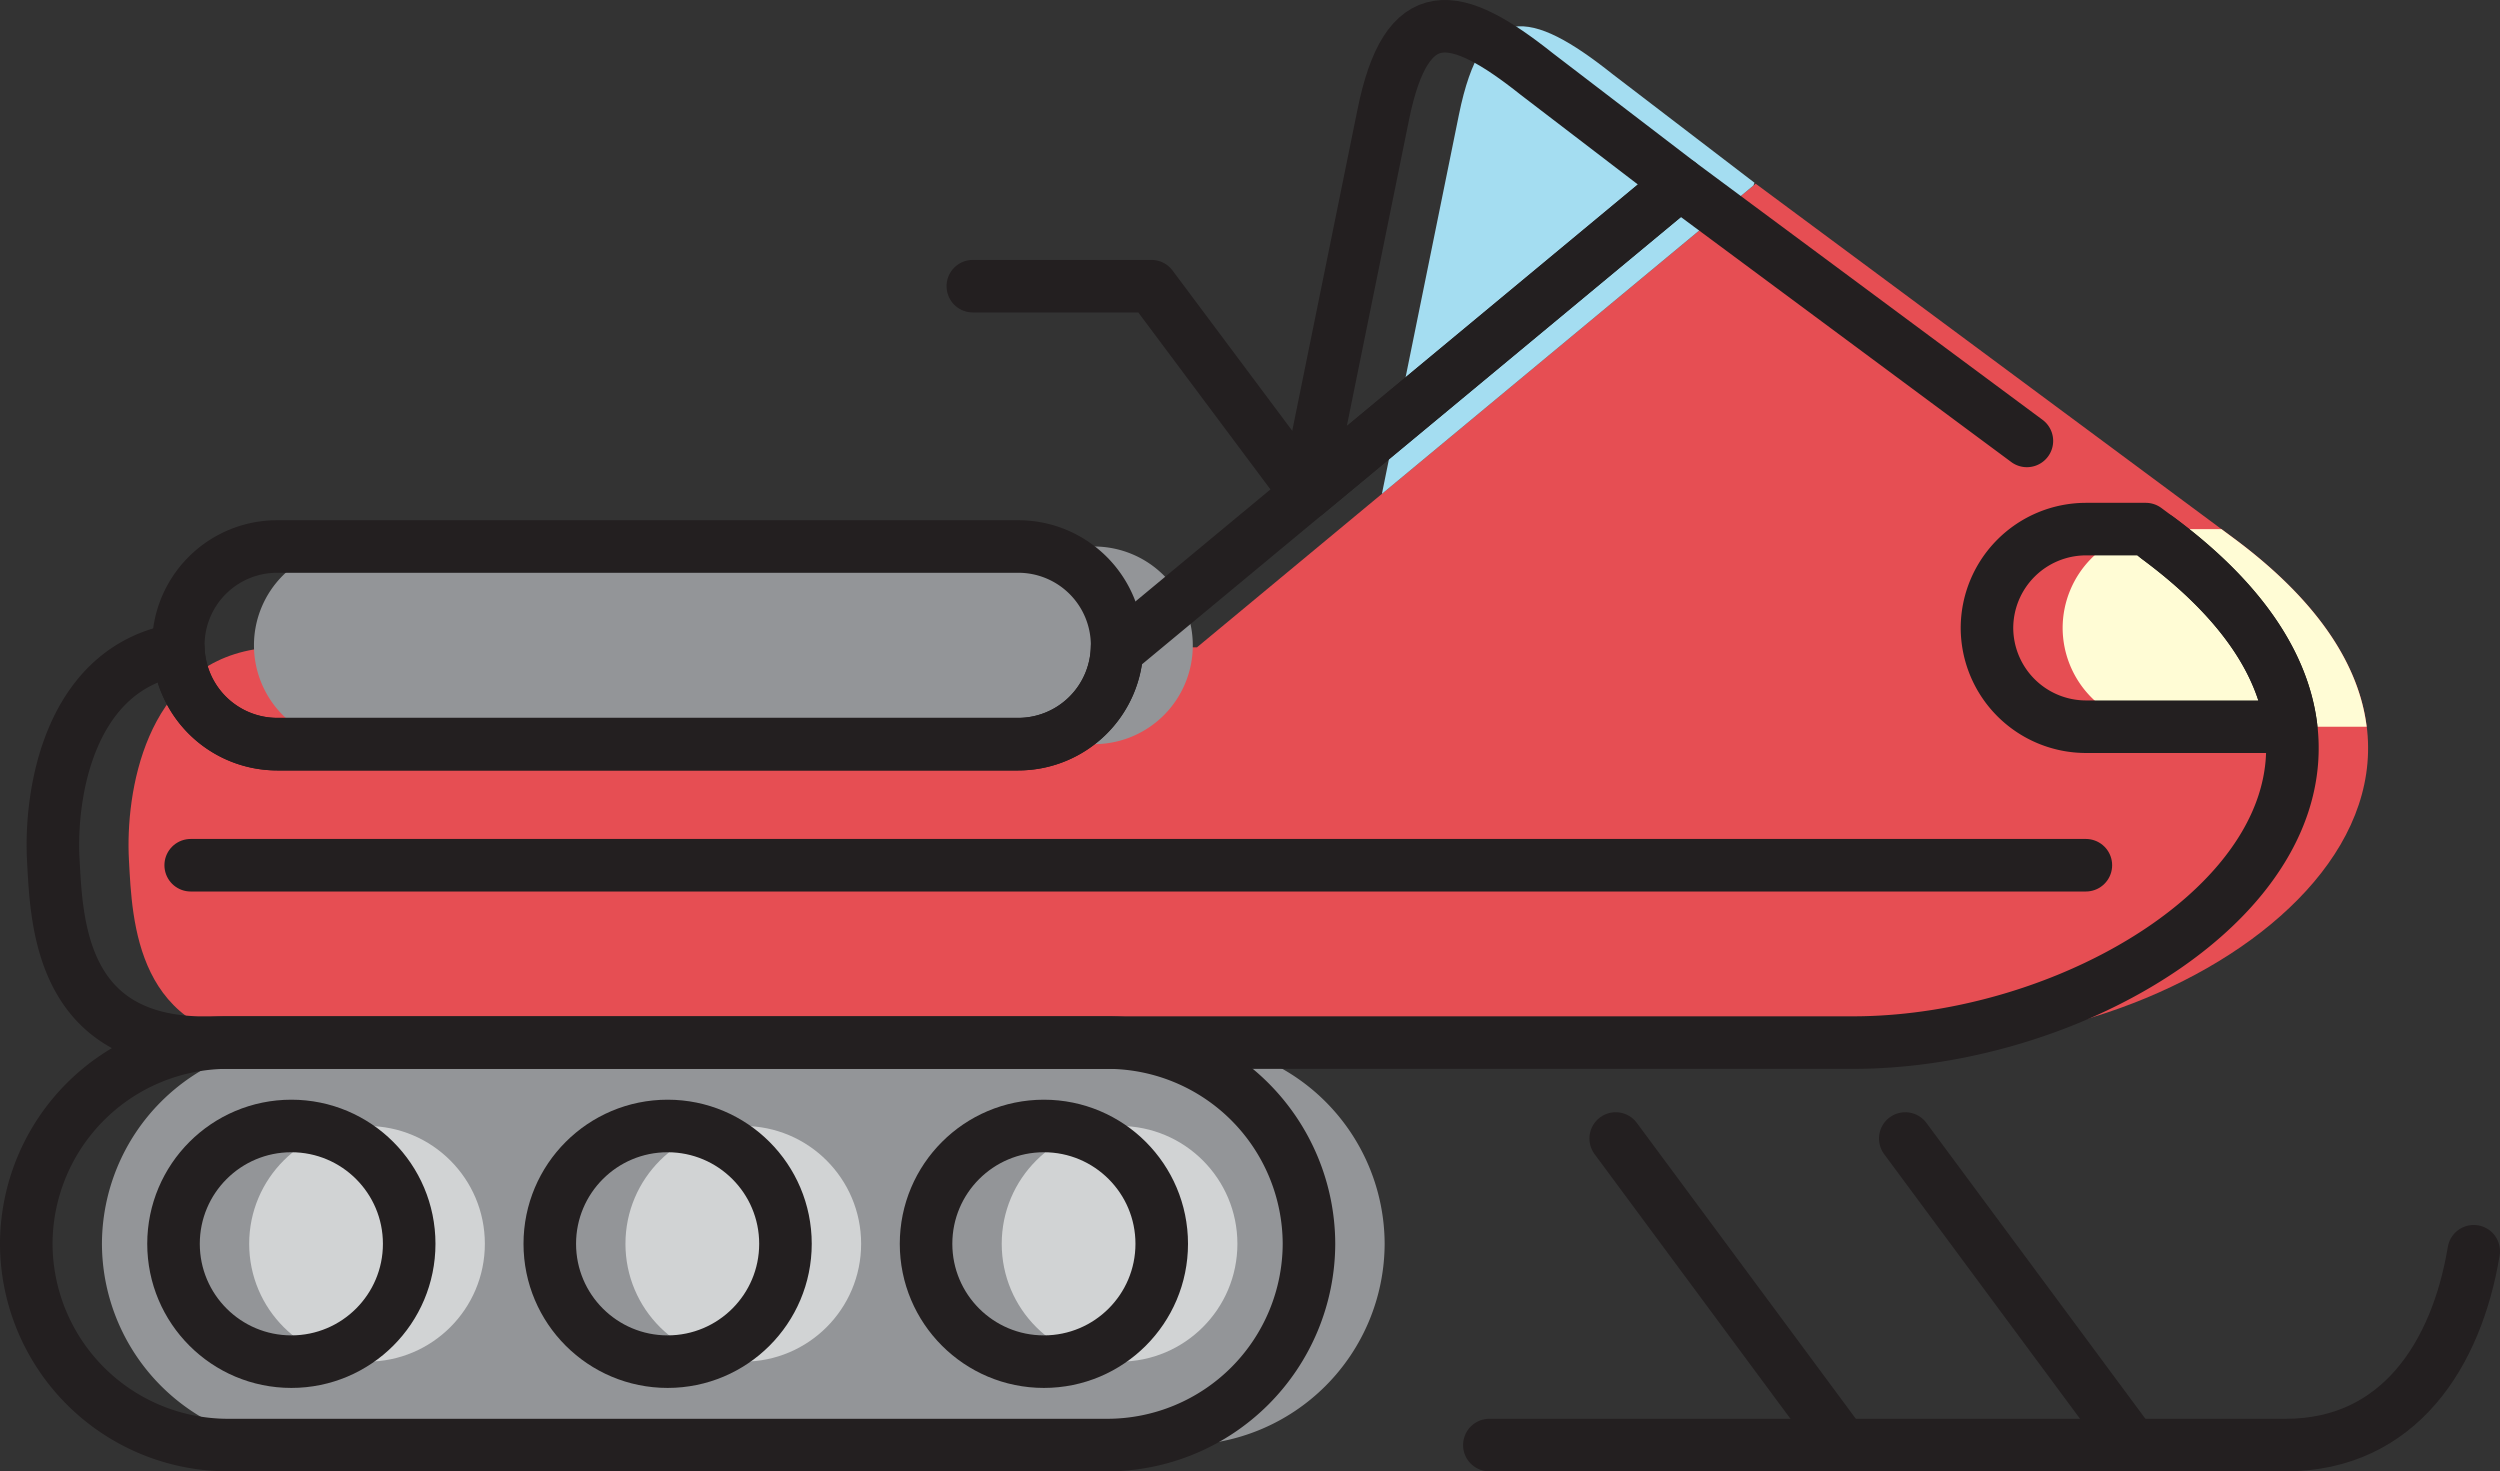 <svg xmlns="http://www.w3.org/2000/svg" viewBox="0 0 95.151 56"><rect x="0" y="0" width="95.151" height="56" fill="#333333" stroke="none"/><defs><style>.a{fill:#e64e53;}.a,.b,.c,.e,.g{fill-rule:evenodd;}.b{fill:#fffcd5;}.c{fill:#a4ddf1;}.d,.e{fill:#939598;}.f{fill:#d1d3d4;}.g,.h{fill:none;stroke:#231f20;stroke-linecap:round;stroke-linejoin:round;stroke-width:2px;}</style></defs><path class="a" d="M85.014,20.483,66.821,6.991,45.557,24.638h-.161l-35.727.08c-4.145.703-4.9,5.455-4.762,8.005.125,2.319.256,6.809,5.498,6.959H73.4C84.545,39.682,97.519,29.758,85.014,20.483Z"/><path class="b" d="M85.014,20.483l-.466-.345h-2.283a3.77,3.77,0,0,0-3.76,3.76v.001a3.77,3.77,0,0,0,3.76,3.76h7.811C89.789,25.347,88.264,22.893,85.014,20.483Z"/><path class="c" d="M66.736,7.061l.042-.105L61.376,2.822C58.255.341,56.417-.017,55.528,4.361l-2.932,14.436Z"/><path class="d" d="M13.427,20.8H41.637a3.761,3.761,0,0,1,3.761,3.761v.001a3.761,3.761,0,0,1-3.761,3.761H13.428a3.762,3.762,0,0,1-3.762-3.762v-.001A3.761,3.761,0,0,1,13.427,20.8Z"/><path class="e" d="M11.54,39.681h33.5a7.682,7.682,0,0,1,7.66,7.658h0A7.683,7.683,0,0,1,45.04,55H11.54a7.683,7.683,0,0,1-7.66-7.661h0A7.682,7.682,0,0,1,11.54,39.681Z"/><circle class="f" cx="13.969" cy="47.34" r="4.485"/><circle class="f" cx="42.611" cy="47.34" r="4.485"/><circle class="f" cx="28.29" cy="47.34" r="4.485"/><path class="g" d="M77.144,16.781l-.912-.676-12.29-9.115L42.677,24.638h-.161a3.773,3.773,0,0,1-3.76,3.685H10.548A3.774,3.774,0,0,1,6.79,24.718c-4.145.703-4.9,5.455-4.762,8.005.125,2.319.256,6.809,5.498,6.959H70.52c11.145,0,24.118-9.924,11.614-19.199"/><path class="g" d="M82.134,20.483l-.466-.345h-2.283a3.771,3.771,0,0,0-3.76,3.76v.001a3.771,3.771,0,0,0,3.76,3.76H87.197C86.909,25.347,85.384,22.893,82.134,20.483Z"/><path class="g" d="M63.856,7.061l.042-.105L58.496,2.822c-3.121-2.482-4.959-2.84-5.848,1.538l-2.932,14.436Z"/><polyline class="g" points="49.61 18.638 43.825 10.892 37.026 10.892"/><path class="h" d="M10.547,20.8H38.757a3.761,3.761,0,0,1,3.761,3.761v.001a3.761,3.761,0,0,1-3.761,3.761H10.548a3.762,3.762,0,0,1-3.762-3.762v-.001A3.761,3.761,0,0,1,10.547,20.8Z"/><path class="g" d="M8.66,39.681h33.5a7.682,7.682,0,0,1,7.66,7.658h0A7.683,7.683,0,0,1,42.16,55H8.66A7.683,7.683,0,0,1,1,47.339H1A7.682,7.682,0,0,1,8.66,39.681Z"/><circle class="h" cx="11.089" cy="47.34" r="4.485"/><circle class="h" cx="39.731" cy="47.34" r="4.485"/><circle class="h" cx="25.41" cy="47.34" r="4.485"/><path class="g" d="M56.685,55H86.991c4.31,0,6.51-3.446,7.16-7.377"/><path class="g" d="M72.515,43.332,81.151,55M70.13,55,61.494,43.332"/><line class="h" x1="79.389" y1="32.931" x2="7.258" y2="32.931"/></svg>